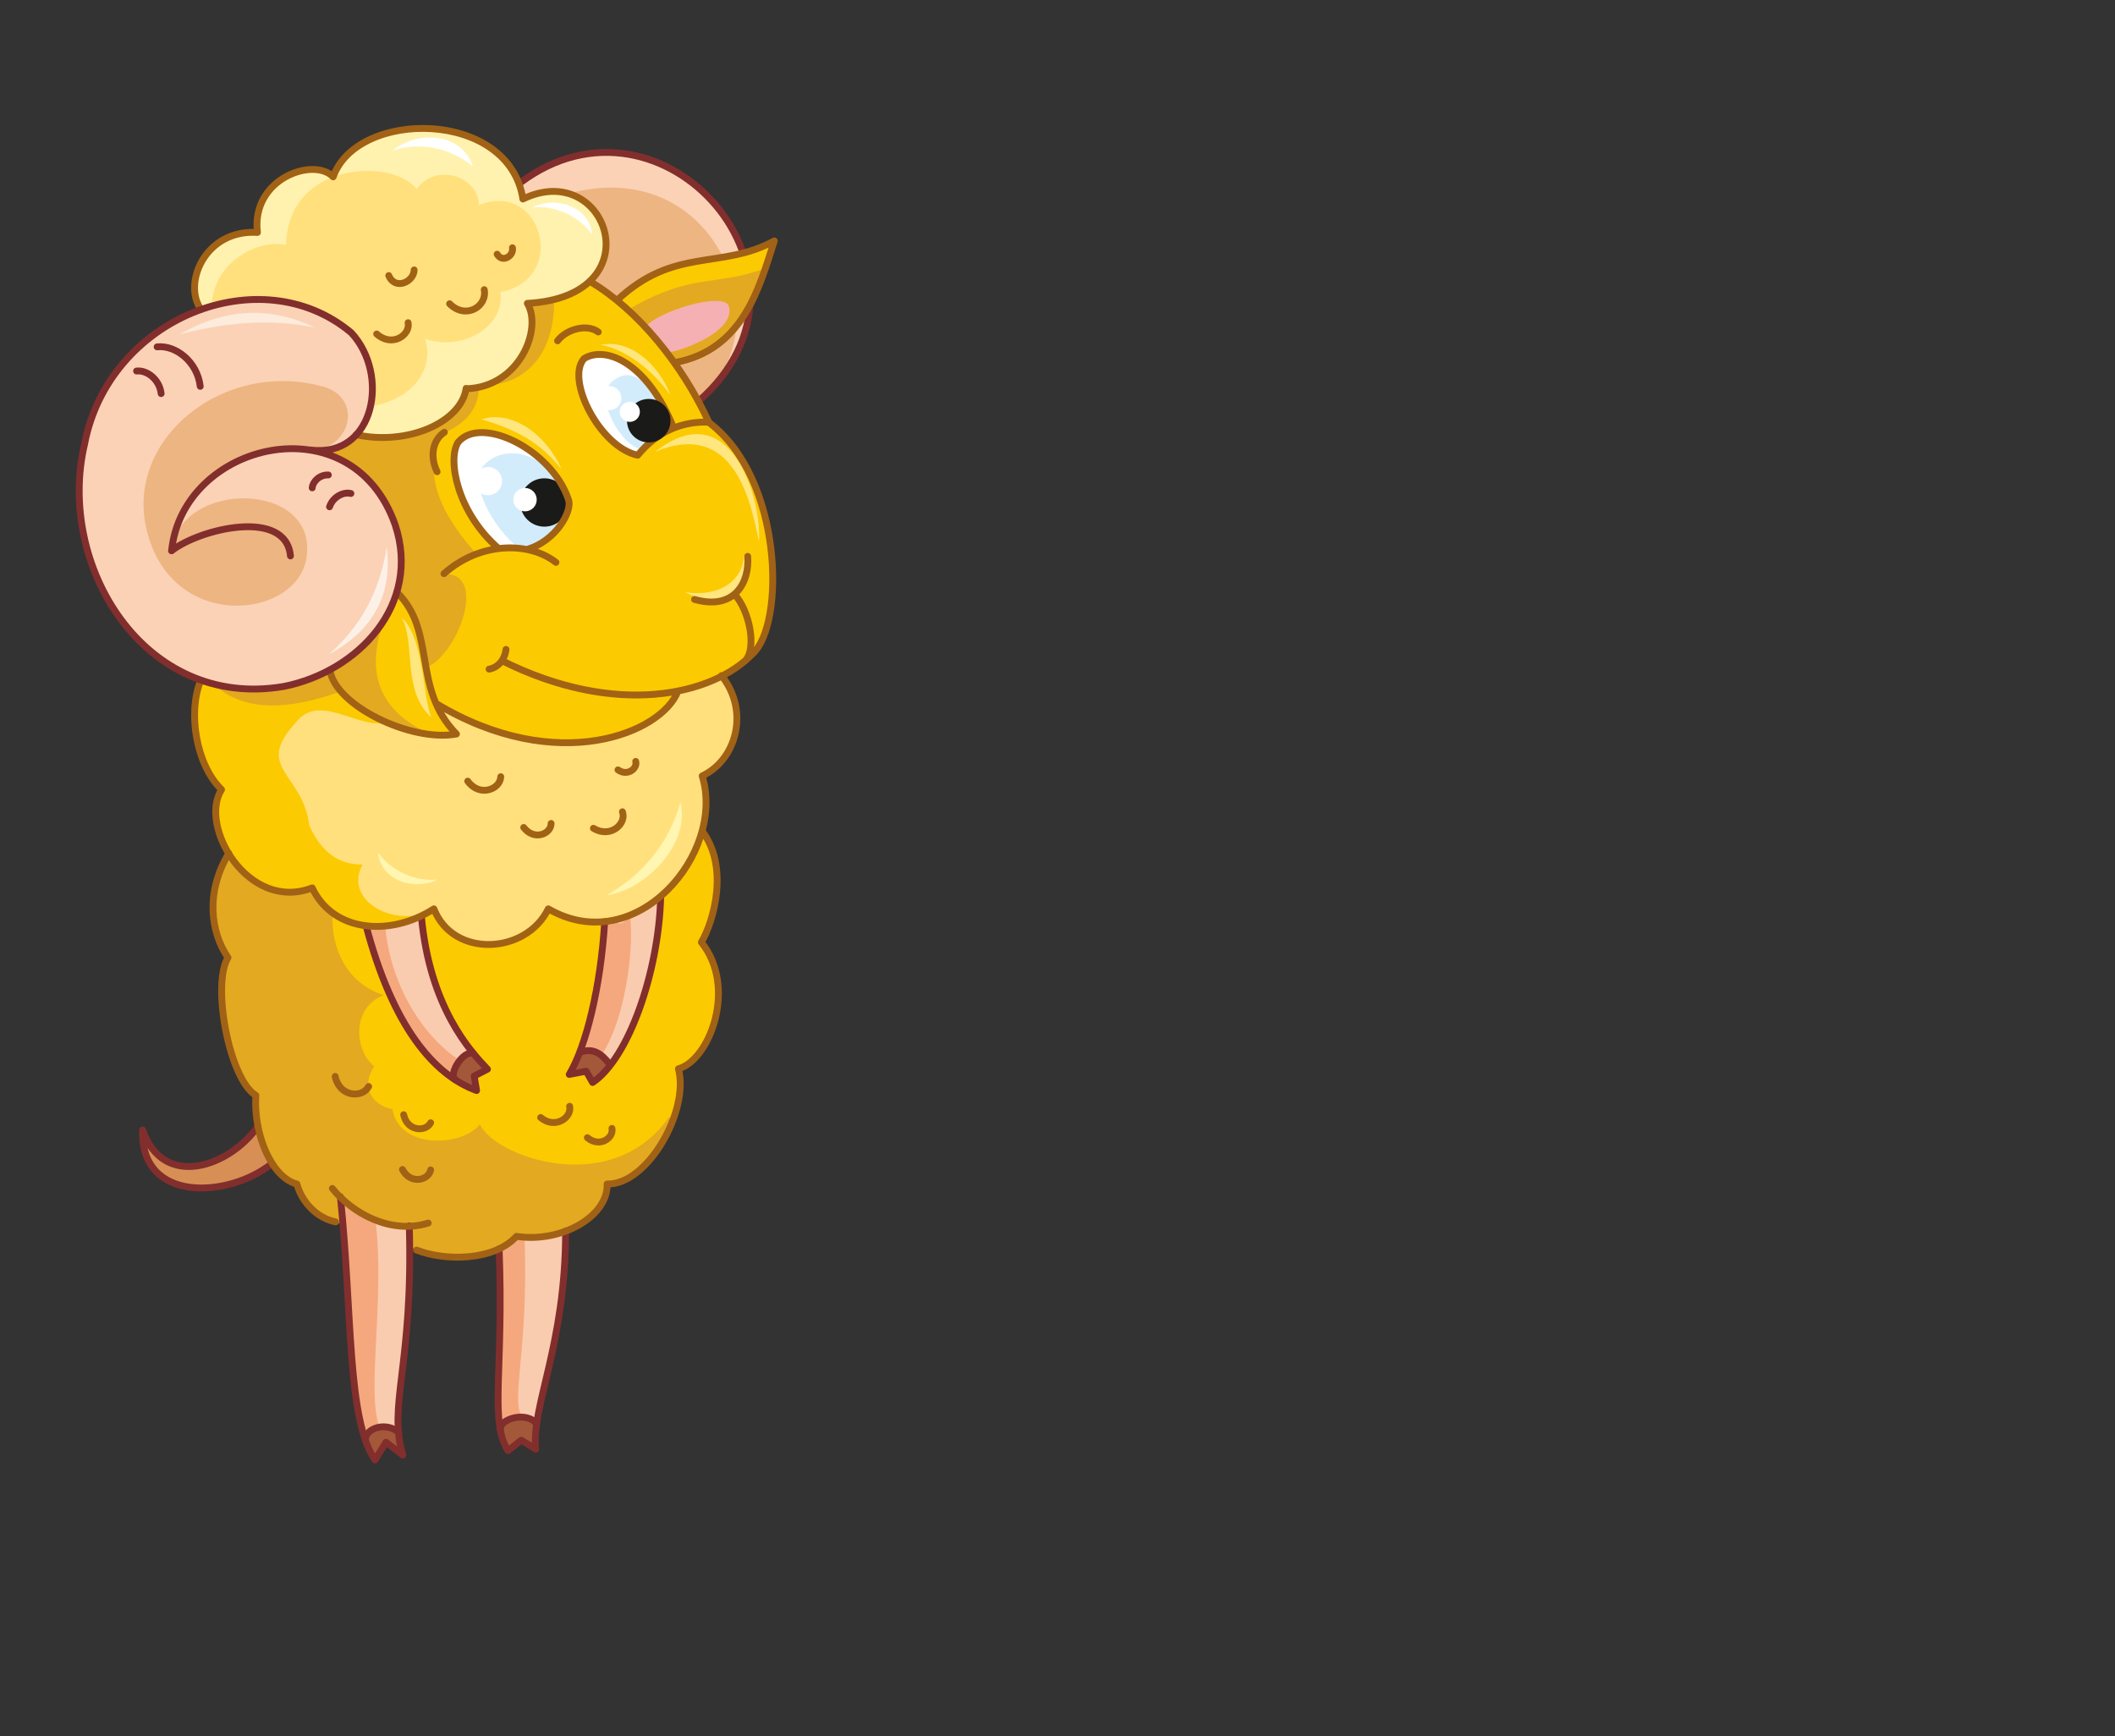 <?xml version="1.0" encoding="utf-8"?>
<!-- Generator: Adobe Illustrator 21.1.0, SVG Export Plug-In . SVG Version: 6.00 Build 0)  -->
<svg version="1.1" id="Layer_1" xmlns="http://www.w3.org/2000/svg" xmlns:xlink="http://www.w3.org/1999/xlink" x="0px" y="0px"
	 viewBox="0 0 525 431" style="enable-background:new 0 0 525 431;" xml:space="preserve">
<rect x="0" y="0" width="525" height="431" fill="#333333" stroke="none"/>
<style type="text/css">
	.st0{fill-rule:evenodd;clip-rule:evenodd;fill:#EDB581;}
	.st1{fill-rule:evenodd;clip-rule:evenodd;fill:#F5A87D;}
	.st2{fill-rule:evenodd;clip-rule:evenodd;fill:#FACCAF;}
	.st3{fill-rule:evenodd;clip-rule:evenodd;fill:#A35939;}
	.st4{fill-rule:evenodd;clip-rule:evenodd;fill:#D88F55;}
	.st5{fill-rule:evenodd;clip-rule:evenodd;fill:#FCCA00;}
	.st6{fill-rule:evenodd;clip-rule:evenodd;fill:#E3A921;}
	.st7{fill-rule:evenodd;clip-rule:evenodd;fill:#FFE07D;}
	.st8{fill-rule:evenodd;clip-rule:evenodd;fill:#FBD2B6;}
	.st9{fill:none;stroke:#822E2D;stroke-width:1.7;stroke-linecap:round;stroke-linejoin:round;stroke-miterlimit:22.926;}
	.st10{fill-rule:evenodd;clip-rule:evenodd;fill:#FFF2AF;}
	.st11{fill-rule:evenodd;clip-rule:evenodd;fill:#F5B0B4;}
	.st12{fill-rule:evenodd;clip-rule:evenodd;fill:#FFE67E;}
	.st13{fill-rule:evenodd;clip-rule:evenodd;fill:#FFFFFF;}
	.st14{fill-rule:evenodd;clip-rule:evenodd;fill:#D3ECFB;}
	.st15{fill-rule:evenodd;clip-rule:evenodd;fill:#1A1A18;}
	.st16{fill:none;stroke:#A16215;stroke-width:1.7;stroke-linecap:round;stroke-linejoin:round;stroke-miterlimit:22.926;}
	.st17{fill-rule:evenodd;clip-rule:evenodd;fill:#FDEBDB;}
	.st18{fill-rule:evenodd;clip-rule:evenodd;fill:#FDF1E7;}
	.st19{fill-rule:evenodd;clip-rule:evenodd;fill:#FFF6B1;}
</style>
<path class="st0" d="M115.9,229.6c7.5,0.8,14.6-2.8,18.9-8.4C133.9,229.9,123.5,233.3,115.9,229.6z"/>
<path class="st1" d="M140.4,305.7l-12.2,1.1l-4.3,3.1c1.2,30.3-2.8,41.5,1.2,48.3l3-6.4l5.1,0.9
	C134.2,341.4,140.3,334.1,140.4,305.7z"/>
<path class="st2" d="M140.4,305.7l-10.2,1.4c1.2,30.3-4.5,43.2,0.5,45.2l2.6,0.5C132.9,341.2,140.3,334.1,140.4,305.7z"/>
<path class="st2" d="M101.6,304.4l-17.1-7.2c3,28.8,1,52.5,7,62.2l3.4-3.6l4.1-0.2C97.4,347.9,102.7,339.1,101.6,304.4z"/>
<path class="st1" d="M93.2,302.8l-8.7-5.7c1.7,16.1,1.9,48.3,5.8,58.9l3.9-1.8C90.9,345.8,95.6,322.5,93.2,302.8z"/>
<path class="st3" d="M99,355.6c-1.7-3.3-7.2-1.5-8.1,1.1l2.2,5.8l2.7-4.4l4.2,3.2L99,355.6z"/>
<path class="st4" d="M67.4,288.9l-3.4-9.3c-7.5,8-21.3,17.2-28.6,0.9C35.1,297.8,57.1,298.1,67.4,288.9z"/>
<path class="st5" d="M101.7,309.5l-0.1-5.2c-5,0.8-10.8-1.6-17.1-7.2l-0.5,6.3c-5.3-0.4-8-4.9-9.4-8.8c-6.2-2-4.1-7.4-6.5-20.2
	c-5.7-6.3-9.7-11.8-9.5-25l-2.5-17.7c1.2-10.2,8.4-22.4,14-29.5l104.3,4c3.9,4.6,6.6,15.6-0.2,27.6c5.4,5.4,7.6,24.2-5.7,31.4
	c2.8,10.6-7.7,28.9-17.7,28.6c-1.7,9.3-11.4,14.6-22.5,13C120.6,310,108.5,313,101.7,309.5z"/>
<path class="st6" d="M101.7,309.5l-0.1-5.2c-4.8,0.8-11.2-1.5-17.2-6.9l0.7,6.4c-8-1.2-10.1-6.3-11.4-10c-5.8-1.9-12.7-18.7-10.2-22
	c-9.2-9.5-9.6-27.4-6.9-34.2c-4.4-8.6-5-19.2,0.2-25.9c7.2,9.4,14.2,12.3,20.8,8.6l5,6.1c-0.7,8.4,3.3,17.8,12.7,20.6
	c-8,3-7.5,13.6-2.4,17.7c-3.5,5.1-0.4,9.8,4.5,10.6c1.7,10.2,17.5,9.3,21.7,3.8c3.8,8.1,32.9,18.6,47.1-2
	c1.1,8.7-7.3,14.5-15.5,16.6c0.2,8-12,14.5-22.5,13C121.2,313.3,108.1,312.8,101.7,309.5z"/>
<path class="st7" d="M179.2,167.8l-99-22.5L49.8,169c-2.9,12.8-0.2,21,5.2,27l4.1-4.5c6.2,2.2,9.8,5.8,10.9,10.8l4,9.7
	c2.5,4.6,8.9,3.3,16,2.6c-5,9.1,8.5,16.3,17.8,11c4.8,12.3,22,11.4,28.4,0c21.8,12.6,44.3-13.3,38.2-33
	C182.8,188.8,186.3,176.7,179.2,167.8z"/>
<path class="st5" d="M80.1,145.3L49.8,169c-2.9,12.8-0.2,21,5.2,27c-5.3,19.8,14,31.6,21.7,19.3c2.5,4.6,10,1.2,13.2-0.7
	c-7,0.1-10.8-4.6-13.1-9.6c-1.6-13.2-13.8-14.2-3.5-25.5c5.9-7.8,15.2,1.5,22.8-0.1C87.5,170.7,99.3,160.6,80.1,145.3z"/>
<path class="st8" d="M173.4,99.5l-36.2-29l-8.1-25.2C167.1,16.7,207.7,71.4,173.4,99.5z"/>
<path class="st5" d="M98.5,146.9c-4.1,9.8-8.1,15.8-16.6,19.3c1.5,3.8,11.2,17.5,31.4,15.9C104.3,174.6,106.6,155,98.5,146.9z"/>
<path class="st0" d="M173.4,99.5l-43-16.6l1.7-31.5C175.2,31.1,196.6,80.1,173.4,99.5z"/>
<path class="st5" d="M168.4,171.5c-8.1,12.8-32.2,20-60.1,3.2l-4.9-19.9l-4.9-7.8c3.8-15.5-6.4-33.5-21.5-35.2
	c5.5,1,9.7-0.8,12.6-5.3l37.1-47.1l16.8,8.9c12.8,6.3,25.2,20.8,32.5,36.6c18.3,13.7,19,50,10.8,57.4
	C182.8,166.5,176.4,169.9,168.4,171.5z"/>
<path class="st6" d="M105.8,165.7l-3.5-12.7l-3.8-6c-9.7,18.2-5.3,29.3,8.7,35.4c-13.5-3.1-18.7-5.2-22.6-10.8
	c-14.2,5.2-24.7,4.6-31.5-1.7L97.5,150c7.7-18.4-5.4-36.4-20.5-38.1c5.5,1,9.7-0.8,12.6-5.3l47.7-35.9c1.7,15.7-5.9,25.4-18.4,25
	c0,6.1-3.6,9.4-8.5,11.7c-6.5,9.8-0.4,21,8,30.2l-8.2,4.9C121.1,142,113.9,162.3,105.8,165.7z"/>
<path class="st9" d="M129.1,45.4c35.5-26.7,79.3,23.5,44.3,54.2"/>
<path class="st10" d="M115.7,96.4c-1.4,9-14.7,14.2-27.3,11.5c4.9-19.6-3.5-33.7-38.5-31.1c-5.8-11.1,4.1-19.1,14-19.1
	c-1.9-12,13.6-18.6,18.8-13.8c12.6-22.9,47.4-9.3,47.1,5.5c20.8-9.8,33.2,23.8,1.1,25.9C132.6,84.8,130.6,94,115.7,96.4z"/>
<path class="st7" d="M105.5,84.1c2.9,8.7-5.2,17.9-19.5,17c4.2-16.8-3.2-24-33.2-21.8C50.6,66.5,63.1,59.1,71,60.8
	c0.5-21,26.7-21.5,32.4-13.9c4.9-6.6,15.3-3.2,15.5,4c15.6-6.3,22.4,18.4,5.3,21.6C125.5,80.7,115.2,87.4,105.5,84.1z"/>
<path class="st5" d="M167.5,90.1c-5.6-8.5-8.6-10.3-14.3-15.5c14.5-13.6,26-7.2,39-14.7C188.4,71.4,183.7,88.4,167.5,90.1z"/>
<path class="st6" d="M167.5,90.1c-5.2-7.2-7.7-10.3-11.6-13.2c16.1-9.5,21.9-5.6,34.2-10.4C186.3,78,181.8,87,167.5,90.1z"/>
<path class="st11" d="M164.9,87.3l-4.6-6.1c2.4-3.7,19.7-9.2,20.7-5C182.6,83.4,164.4,88.7,164.9,87.3z"/>
<path class="st12" d="M166.4,98.1c-2.6-7.2-9.8-14.1-17.3-12.5C155.8,86.8,162.6,92.6,166.4,98.1z M139.4,116.5
	c-5.2-6.5-11.1-9.9-19.9-12.4C126.9,101.7,135.5,107.6,139.4,116.5z M188.4,134.4c-2-9.4-5.9-30.4-25.7-22.3
	C181.2,97.5,189.1,123.5,188.4,134.4z M99.7,153.3c3.5,6.1,0,18.3,7.4,24.8C104.9,173.2,105.3,158.2,99.7,153.3z M170,147
	c8.5,1.3,14.5-2.8,14.7-9.4C186.5,147.5,180.3,151.9,170,147z"/>
<path class="st8" d="M77,111.8c7.2-0.5,17.9,8.4,21.1,18.6c6.5,19.6-9,36.4-27.7,40.1c-34.7,5.9-56.5-30.2-49.4-60.2
	c6-31.4,43.8-46.4,66.2-27.6C96.7,93,92.9,113.8,77,111.8z"/>
<path class="st0" d="M77,111.8c-18.9-2.8-33.6,12.1-34.4,25c1.8-17.8,36.3-17.6,33.5,1.5c-2.1,15.2-32.9,18.9-39.5-6
	C30.3,109.1,55.9,88.6,81,96.2C90,99.5,87,111.5,77,111.8z"/>
<path class="st13" d="M130.7,136.4l-7-0.2c-10.2-8.9-12.7-22-10-26.3c5.7-6.9,23.3,1.9,27.4,14.2
	C142.2,126.9,137.8,134.5,130.7,136.4z"/>
<path class="st14" d="M120.7,114.9c6.9-6.1,18.5,0.2,20.6,10.7l-2.6,5.1l-4.8,4.4l-4.7,1C125,134.3,114.7,119.7,120.7,114.9z"/>
<path class="st13" d="M167.2,106.3l0.7-0.3c-3.9,1.2-6.5,3.2-9.5,7c-9.4-2-18-18.9-13.3-24C150.4,85.7,160.8,90.2,167.2,106.3z"/>
<path class="st14" d="M151.7,94.9c6.9-6.1,12.5,5.1,15.5,11.4l-7.5,5.2C154.8,111.6,147.5,99.5,151.7,94.9z"/>
<path class="st2" d="M90.8,229.8l6.7-0.1l7.1-2.2c2.1,22.5,12,33.3,16.4,37.9l-3.3,1.7l0.6,3.6C107.4,266.7,97.4,254.6,90.8,229.8z"
	/>
<path class="st9" d="M64,279.6c-6.9,9.9-23.4,15.9-28.6,0.9c-0.6,18.2,21.3,16.9,32,8.4"/>
<path class="st1" d="M90.8,229.8l6.7-0.1l-1.9,0.2c2.1,22.5,18.8,36.6,25.4,35.4l-3.3,1.7l0.6,3.6
	C107.4,266.7,97.4,254.6,90.8,229.8z"/>
<path class="st3" d="M133.3,352.8c-5.2-2.1-6.7-1.5-9.3,1.2c1.1,3.9,0.8,4,2.1,6.1l3.3-2.6l3.6,2.2
	C132.9,357.2,133.4,355.9,133.3,352.8z"/>
<path class="st3" d="M112.2,267.5l1.9-4.2l3.3-1.9c1.3,1.7,2.6,3,3.5,4l-3.3,1.7l0.6,3.6C116.2,269.9,114.2,268.8,112.2,267.5z"/>
<path class="st2" d="M163.9,222.7c-4.3,3.2-8.9,5.3-13.8,6.1c-1,16.2-4.6,30.9-8.8,37.9l4.2-0.8l1.6,2.8
	C155.9,262.8,163.4,241.4,163.9,222.7z"/>
<path class="st9" d="M84.5,297.1c3,28.8,1.6,55.2,8.6,65.3l2.7-4.4l4.2,3.2c-3.8-12.3,2.6-22.1,1.6-56.9"/>
<path class="st1" d="M156.4,227.7c-4.3,3.2-1.4,0.3-6.3,1.1c-1,16.2-4.6,30.9-8.8,37.9l4.2-0.8C154.4,260,157.6,236.7,156.4,227.7z"
	/>
<path class="st9" d="M123.9,310c1.2,30.3-2.5,42.5,2.2,50.1l3.3-2.6l3.6,2.2c-1.2-10.5,7.4-25.8,7.4-54.1"/>
<path class="st3" d="M151.5,264.4l-2.2-2.4l-5.1-1.4c-0.9,2.4-1.9,4.5-2.9,6.1l4.2-0.8l1.6,2.8C148.6,267.7,150.1,266.3,151.5,264.4
	z"/>
<path class="st9" d="M104.6,227.5c2.1,22.5,12,33.3,16.4,37.9l-3.3,1.7l0.6,3.6c-10.7-3.9-20.8-16-27.4-40.8"/>
<path class="st9" d="M150.1,228.8c-1,16.2-4.6,30.9-8.8,37.9l4.2-0.8l1.6,2.8c8.9-5.9,16.4-27.4,16.9-46"/>
<ellipse transform="matrix(1 -2.150183e-02 2.150183e-02 1 -2.651 2.933)" class="st15" cx="135.1" cy="124.7" rx="6" ry="6"/>
<path class="st9" d="M144,261.2c3.3-1.2,5.3,0.4,7.2,2.8"/>
<path class="st9" d="M113,268c-1.8-1.2,1.9-7.4,4.5-6.5"/>
<ellipse transform="matrix(1 -2.154303e-02 2.154303e-02 1 -2.642 2.835)" class="st13" cx="130.3" cy="124" rx="2.9" ry="2.9"/>
<ellipse transform="matrix(1 -2.115167e-02 2.115167e-02 1 -2.499 2.588)" class="st13" cx="121.1" cy="119.4" rx="3.5" ry="3.5"/>
<path class="st16" d="M121.4,166.1c2.3-0.4,3.9-2.4,4.2-4.9 M168.3,171.5c-3.9,10.4-29.9,21.3-60.1,3.1 M148.5,82.4
	c-2.8-2.1-7.9-0.7-10.1,2.2 M176,104.8c-6.5-0.3-12.8,2.2-17.7,8.2c-9.4-2-18-18.9-13.3-24c5.4-3.3,15.7,1.1,22.2,17.2 M123.7,136.1
	c-10.2-8.9-12.7-22-10-26.3c5.7-6.9,23.3,1.9,27.4,14.2c1.1,2.9-3.3,10.5-10.4,12.4 M110.3,107.3c-3,2-3.6,6.1-1.8,9.8 M138,139.6
	c-6.6-5.2-18.8-5.2-27.8,2.8 M182.3,147.5c3.7,3.9,5.7,13.5,2.6,16.6 M172.4,148.8c9.9,2.8,13.7-4.2,13.2-10.7 M153.2,74.5
	c14.2-13.3,25.8-7.5,39-14.7c-3.7,11.5-7.7,27.1-24.7,30.2 M115.7,96.4c-1.2,8.4-14.5,14.3-27.3,11.5 M63.9,57.7
	c-1.6-13.4,14-18.8,18.8-13.8c6-16.9,43.7-16.8,47.1,5.5c21-10.2,32.9,24.2,1.1,25.9c3.8,6.3-1.9,20.8-15.2,21.2 M49.9,76.8
	c-4.6-6.3,0.9-19.9,14-19.1 M146.5,69.9c11.7,6.9,22.8,20.4,29.5,35c18.3,13.7,19,50,10.8,57.4c-10,10.4-34,15.8-62.2,1.7
	 M145.8,282.4c3.1,2.6,6.6,0,6.1-2.3 M134.2,277.4c3.6,3,7.8,0,7.2-2.8 M99.9,290.3c2,3.8,6.5,2.7,7,0.1 M100.2,276.7
	c0.9,4.2,5.5,4.3,6.7,2 M83.2,267.2c1.1,5.2,6.8,5.4,8.3,2.5 M103.4,310.3c7.2,2.8,19.2,2.7,24.8-3.4c11.2,1.7,22.8-5,22.5-13
	c10,0.3,20.5-18.2,17.7-28.6c7.7-2.1,14.7-20.2,5.7-31.4c3.1-5.3,6.9-18.7,0.2-27.6 M55,196c-5.8,9,6.6,30.5,22.5,24.4
	c5.2,11,19.3,12.2,30.2,5.2c4.8,12.3,22.9,11.3,28.4,0c21.8,12.6,44.1-13.8,38.2-33c8.4-3.9,11.9-16,4.8-24.9 M153.4,191.1
	c2.4,1.7,4.9-0.4,4.4-2.1 M147.3,205.6c4.3,2.6,8.3-1.2,7.2-4.1 M130,205.4c2.6,3.4,6.8,1.6,6.8-1 M116.1,193.9c3,4.1,8.1,2,8.2-1.1
	 M123.4,63.1c1.4,2.3,4.2,0.3,3.8-1.6 M111.6,75.4c4,4,9.4,0.7,8.6-3.5 M93.5,82.9c3.8,3.4,8.4,0.3,7.8-2.8 M96.5,68.4
	c1.6,3.8,6.3,1.5,6.3-1.4 M83.3,303.3c-4.6-0.9-8.4-4.9-9.6-9.4c-6.1-1.5-10.8-12-10.2-22c-6.6-4-11-27.6-6.9-34.2
	c-4.4-6.4-5.6-16.3,0.2-25.9 M55,196c-6.4-6.2-8.4-19.3-5.2-27 M82.5,295c4.9,6.1,14.4,11.5,23.8,8.6 M81.9,166.3
	c1.2,8.8,20.2,18,31.4,15.9c-11.2-11.5-4.8-25.4-14.8-35.2"/>
<ellipse transform="matrix(1 -2.149467e-02 2.149467e-02 1 -2.089 3.272)" class="st13" cx="151.2" cy="98.8" rx="3" ry="3"/>
<ellipse transform="matrix(1 -2.129840e-02 2.129840e-02 1 -2.188 3.452)" class="st15" cx="161" cy="104.4" rx="5.4" ry="5.4"/>
<ellipse transform="matrix(1 -2.101436e-02 2.101436e-02 1 -2.114 3.307)" class="st13" cx="156.3" cy="102.2" rx="2.5" ry="2.5"/>
<path class="st9" d="M49.7,95.9C49,89.8,43.6,85.6,39,86.1"/>
<path class="st9" d="M40,97.7c-0.4-3.5-3.5-5.9-6.1-5.6"/>
<path class="st9" d="M42.6,136.7c7.1-5.5,28.4-10.6,29.5,1.3"/>
<path class="st9" d="M90.7,357.4c0-2.9,5.2-4.6,8.3-1.8"/>
<path class="st9" d="M124.2,355c-0.4-2.9,6.8-4.8,9-1.5"/>
<path class="st17" d="M78.2,81.3c-10.7-2.1-21.3-1.5-33.6,1.7C56.1,76.3,67.3,76.1,78.2,81.3z"/>
<path class="st18" d="M81.7,162.4c7.8-7,12.5-15.3,14.3-26.6C97.7,149.3,90.8,157.5,81.7,162.4z"/>
<path class="st9" d="M81.5,117.9c-2.2-0.1-3.9,1.7-4,3.2"/>
<path class="st9" d="M87.1,122.5c-1.9-0.5-4.5,0.9-5.3,3.3"/>
<path class="st13" d="M97.4,37.4c7-2.4,14.7-0.5,20,3.9C114.7,33.1,103.9,32.1,97.4,37.4z M132.1,51.5c5.9-0.6,11.6,2.2,14.9,6.7
	C146.3,51.3,138.1,48.5,132.1,51.5z"/>
<path class="st9" d="M42.6,136.7c2.7-26.9,44.7-37.3,55.5-6.4c6.5,19.6-9,36.4-27.7,40.1c-34.7,5.9-56.5-30.2-49.4-60.2
	c6-31.4,43.8-46.4,66.2-27.6c9.6,10.3,5.9,31.1-10.1,29.1"/>
<path class="st19" d="M150.6,222.2c8.4-4.7,15.4-12.5,18.3-23.1C171.5,209.9,159.7,221.1,150.6,222.2z M108.7,218.3
	c-5.9,0.6-11.6-2.2-14.9-6.7C94.5,218.5,102.7,221.3,108.7,218.3z"/>
</svg>
